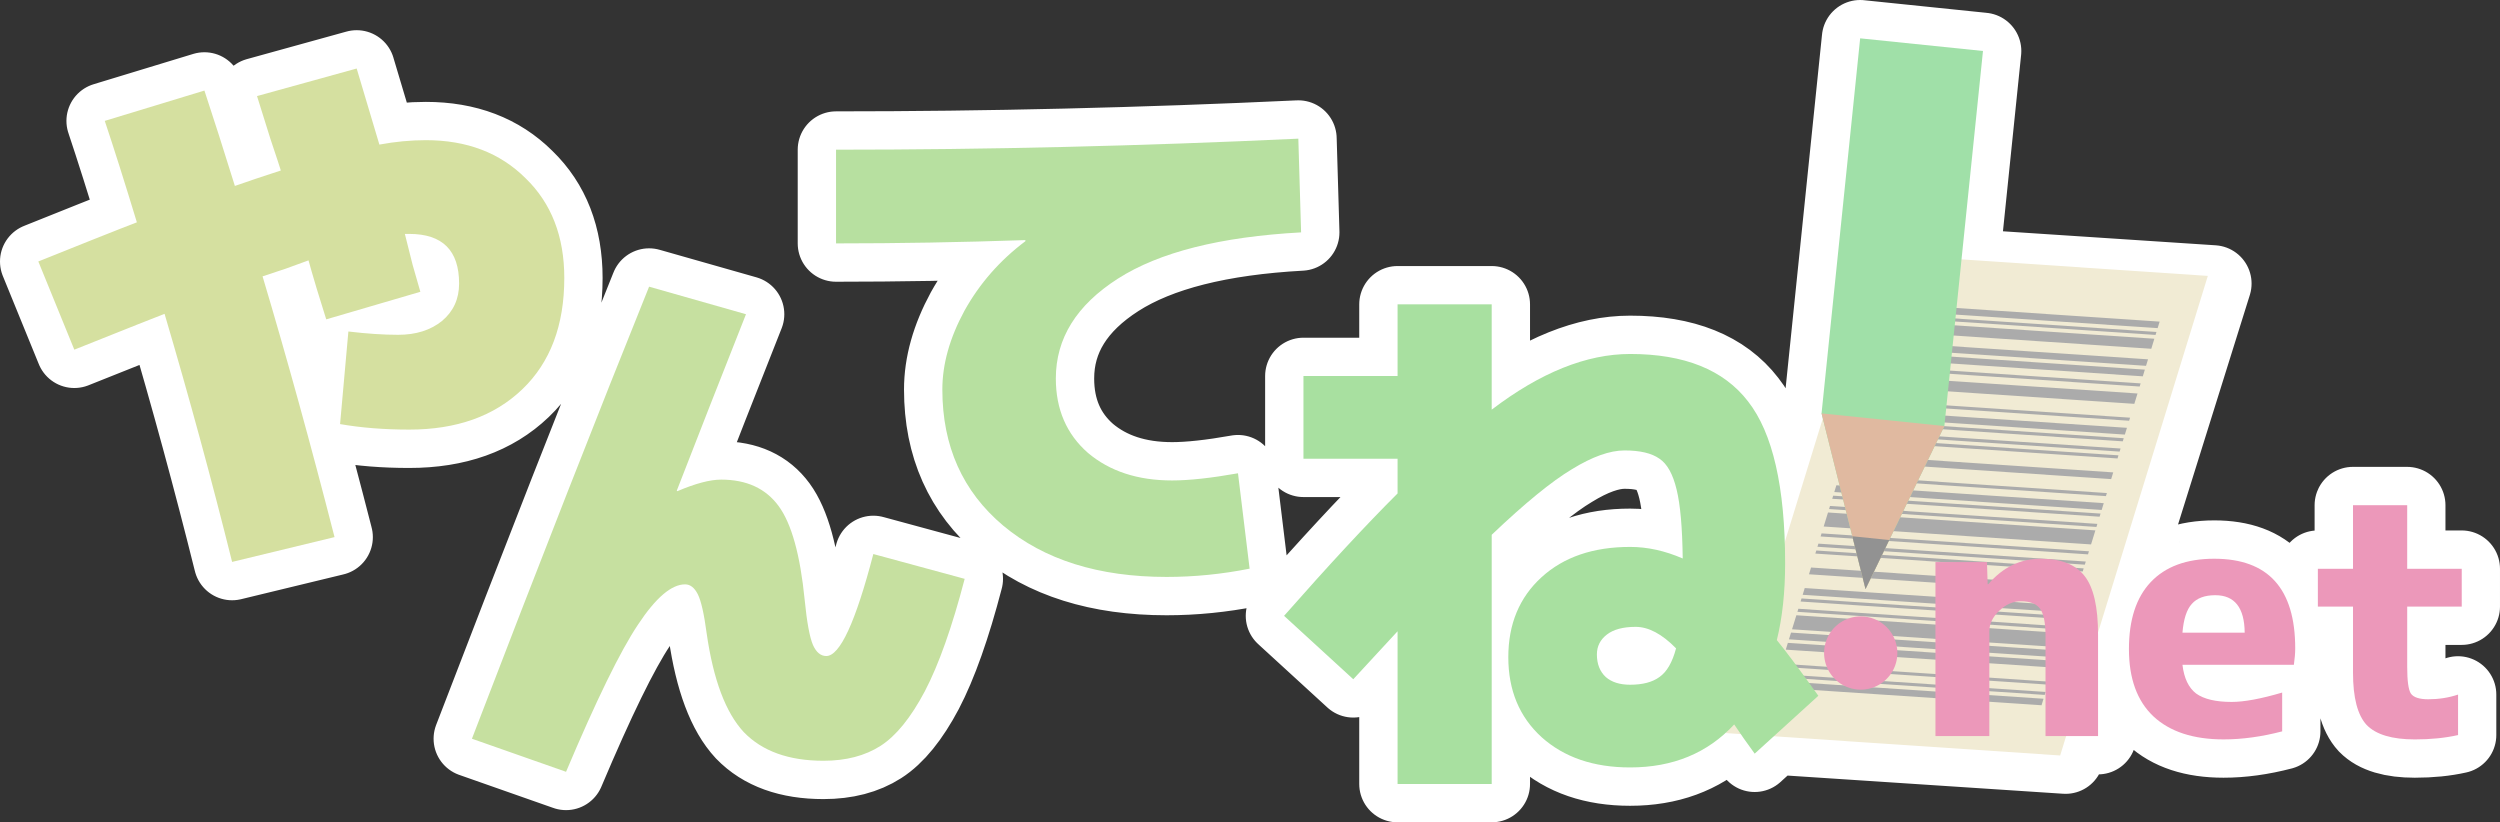 <?xml version="1.0" encoding="UTF-8" standalone="no"?>
<!-- Created with Inkscape (http://www.inkscape.org/) -->

<svg
   xmlns:dc="http://purl.org/dc/elements/1.1/"
   xmlns:cc="http://creativecommons.org/ns#"
   xmlns:rdf="http://www.w3.org/1999/02/22-rdf-syntax-ns#"
   xmlns:svg="http://www.w3.org/2000/svg"
   xmlns="http://www.w3.org/2000/svg"
   xmlns:sodipodi="http://sodipodi.sourceforge.net/DTD/sodipodi-0.dtd"
   xmlns:inkscape="http://www.inkscape.org/namespaces/inkscape"
   width="364.826"
   height="120"
   viewBox="0 0 364.825 120"
   id="svg2"
   version="1.1"
   inkscape:version="0.92.2 5c3e80d, 2017-08-06"
   sodipodi:docname="logo.svg">
  <rect x="0" y="0" width="364.825" height="120" fill="#333333" stroke="none"/>
  <defs
     id="defs4" />
  <sodipodi:namedview
     id="base"
     pagecolor="#42c2b7"
     bordercolor="#666666"
     borderopacity="1.0"
     inkscape:pageopacity="0"
     inkscape:pageshadow="2"
     inkscape:zoom="1.4142136"
     inkscape:cx="110.01688"
     inkscape:cy="20.879147"
     inkscape:document-units="px"
     inkscape:current-layer="layer1"
     showgrid="false"
     fit-margin-top="0"
     fit-margin-left="0"
     fit-margin-right="0"
     fit-margin-bottom="0"
     inkscape:window-width="1918"
     inkscape:window-height="1050"
     inkscape:window-x="0"
     inkscape:window-y="28"
     inkscape:window-maximized="0"
     units="px"
     showguides="false"
     inkscape:measure-start="398.674,224.146"
     inkscape:measure-end="0,0" />
  <g
     inkscape:groupmode="layer"
     id="layer3"
     inkscape:label="縁取り"
     transform="translate(-95.701,239.539)"
     style="display:inline">
    <path
       style="color:#000000;clip-rule:nonzero;display:inline;overflow:visible;visibility:visible;opacity:1;isolation:auto;mix-blend-mode:normal;color-interpolation:sRGB;color-interpolation-filters:linearRGB;solid-color:#000000;solid-opacity:1;fill:#ffffff;fill-opacity:1;fill-rule:nonzero;stroke:#ffffff;stroke-width:11.187;stroke-linecap:round;stroke-linejoin:round;stroke-miterlimit:4;stroke-dasharray:none;stroke-dashoffset:0;stroke-opacity:1;color-rendering:auto;image-rendering:auto;shape-rendering:auto;text-rendering:auto;enable-background:accumulate"
       d="m 367.155,-233.946 -5.636,54.733 0.287,1.149 -5.645,18.043 c -0.275,-9.728 -2.062,-16.715 -5.37,-20.943 -3.555,-4.612 -9.291,-6.919 -17.208,-6.919 -6.356,0 -13.089,2.708 -20.199,8.125 l 0,-15.365 -13.736,0 0,10.458 -13.734,0 0,12.067 13.734,0 0,5.068 c -4.524,4.505 -10.045,10.46 -16.562,17.861 l 10.099,9.25 c 1.185,-1.287 3.339,-3.619 6.463,-6.998 l 0,22.284 13.736,0 0,-36.363 c 4.848,-4.612 8.752,-7.804 11.715,-9.573 2.962,-1.824 5.521,-2.734 7.676,-2.734 2.262,-1e-5 3.958,0.402 5.089,1.206 1.131,0.751 1.966,2.252 2.505,4.504 0.539,2.199 0.836,5.552 0.89,10.057 -2.585,-1.126 -5.144,-1.69 -7.676,-1.69 -5.386,0 -9.696,1.475 -12.927,4.425 -3.232,2.95 -4.848,6.839 -4.848,11.666 0,4.827 1.616,8.715 4.848,11.665 3.286,2.95 7.595,4.425 12.927,4.425 5.64,0 10.311,-1.71 14.02,-5.119 l -0.033,0.106 2.162,0.142 c 0.161,0.237 0.219,0.316 0.414,0.607 0.7,0.965 1.238,1.716 1.615,2.252 l 2.795,-2.541 42.578,2.808 0.888,-2.837 3.842,0 0,-12.283 16.817,-53.751 -36.847,-2.428 3.245,-31.509 -17.923,-1.846 z m -219.405,4.407 -14.543,4.022 c 0.431,1.341 1.078,3.406 1.94,6.194 0.916,2.735 1.426,4.291 1.534,4.667 -2.801,0.912 -5.035,1.662 -6.705,2.252 -1.616,-5.202 -3.098,-9.841 -4.445,-13.917 l -14.543,4.425 c 1.347,4.022 2.909,8.956 4.687,14.802 -1.131,0.429 -3.312,1.288 -6.544,2.575 -3.232,1.287 -5.845,2.333 -7.838,3.137 l 5.252,12.871 c 7.918,-3.164 12.307,-4.907 13.169,-5.228 3.609,12.228 6.895,24.296 9.857,36.202 l 14.947,-3.621 c -3.447,-13.462 -6.949,-26.145 -10.504,-38.052 0.808,-0.268 1.939,-0.644 3.393,-1.127 1.508,-0.536 2.613,-0.938 3.313,-1.206 0.215,0.804 0.619,2.198 1.211,4.183 0.593,1.931 1.05,3.406 1.373,4.425 l 13.736,-4.022 -1.132,-3.942 c -0.485,-1.931 -0.862,-3.432 -1.132,-4.504 l 0.646,0 c 4.848,0 7.273,2.413 7.273,7.24 0,2.253 -0.835,4.076 -2.505,5.47 -1.67,1.341 -3.798,2.012 -6.383,2.012 -2.155,0 -4.578,-0.162 -7.271,-0.484 l -1.213,13.516 c 3.07,0.536 6.437,0.804 10.099,0.804 6.894,0 12.389,-1.956 16.483,-5.871 4.094,-3.915 6.14,-9.333 6.14,-16.252 0,-6.06 -1.884,-10.914 -5.654,-14.561 -3.717,-3.701 -8.565,-5.55 -14.544,-5.55 -2.208,0 -4.47,0.214 -6.786,0.643 -1.077,-3.647 -2.182,-7.347 -3.313,-11.101 z m 137.418,10.234 c -22.946,1.073 -45.433,1.609 -67.463,1.609 l 0,13.677 c 9.049,-1e-5 18.259,-0.16 27.631,-0.482 l 0,0.161 c -3.717,2.789 -6.678,6.168 -8.887,10.137 -2.155,3.969 -3.232,7.803 -3.232,11.504 1e-5,8.259 2.963,14.883 8.888,19.871 5.979,4.988 13.923,7.482 23.834,7.482 4.04,0 8.079,-0.404 12.119,-1.208 l -1.696,-13.917 c -3.932,0.697 -7.136,1.046 -9.614,1.046 -5.009,0 -9.103,-1.34 -12.281,-4.022 -3.124,-2.735 -4.687,-6.356 -4.687,-10.861 0,-5.846 3.016,-10.7 9.049,-14.561 6.033,-3.862 14.948,-6.114 26.744,-6.758 l -0.404,-13.677 z m -94.746,21.599 c -7.272,18.021 -15.89,40.01 -25.855,65.968 l 13.736,4.827 c 4.417,-10.458 7.918,-17.619 10.504,-21.48 2.585,-3.915 4.874,-5.873 6.867,-5.873 0.754,0 1.374,0.483 1.859,1.448 0.485,0.965 0.915,2.87 1.292,5.712 0.97,6.758 2.773,11.557 5.413,14.399 2.693,2.789 6.572,4.184 11.635,4.184 3.286,0 6.059,-0.724 8.322,-2.173 2.262,-1.448 4.416,-4.103 6.463,-7.964 2.047,-3.915 3.987,-9.387 5.818,-16.412 l -13.332,-3.619 c -2.585,9.922 -4.874,14.883 -6.867,14.883 -0.808,0 -1.455,-0.536 -1.94,-1.609 -0.485,-1.126 -0.888,-3.326 -1.211,-6.597 -0.646,-6.543 -1.912,-11.102 -3.797,-13.677 -1.885,-2.574 -4.686,-3.861 -8.403,-3.861 -1.616,0 -3.744,0.564 -6.383,1.69 l -0.081,-0.081 c 3.016,-7.777 6.383,-16.358 10.099,-25.744 l -14.138,-4.022 z m 248.643,31.89 0,9.277 -5.125,0 0,5.517 5.125,0 0,9.619 c 0,3.678 0.668,6.232 2.002,7.665 1.367,1.4 3.711,2.099 7.031,2.099 2.311,0 4.41,-0.211 6.297,-0.634 l 0,-5.909 c -1.367,0.456 -2.815,0.684 -4.345,0.684 -1.302,0 -2.149,-0.277 -2.539,-0.83 -0.358,-0.553 -0.537,-1.854 -0.537,-3.905 l 0,-8.788 7.958,0 0,-5.517 -7.958,0 0,-9.277 -7.91,0 z m -20.246,7.811 c -4.036,0 -7.129,1.14 -9.277,3.418 -2.116,2.246 -3.174,5.501 -3.174,9.765 0,4.296 1.189,7.568 3.565,9.814 2.409,2.246 5.827,3.368 10.254,3.368 2.702,0 5.549,-0.391 8.543,-1.172 l 0,-5.662 c -3.092,0.911 -5.55,1.367 -7.373,1.367 -2.311,0 -4.036,-0.408 -5.175,-1.222 -1.107,-0.846 -1.773,-2.245 -2.001,-4.198 l 16.258,0 c 0.13,-0.911 0.195,-1.709 0.195,-2.393 0,-8.723 -3.938,-13.085 -11.815,-13.085 z m 0.147,5.322 c 2.832,0 4.263,1.823 4.295,5.469 l -9.08,0 c 0.163,-1.986 0.619,-3.385 1.367,-4.198 0.749,-0.846 1.888,-1.27 3.418,-1.27 z m -84.577,4.621 c 1.885,0 3.851,1.047 5.898,3.139 -0.539,2.038 -1.347,3.432 -2.424,4.183 -1.023,0.751 -2.45,1.127 -4.281,1.127 -1.508,0 -2.693,-0.376 -3.555,-1.127 -0.862,-0.804 -1.292,-1.903 -1.292,-3.298 0,-1.18 0.484,-2.146 1.453,-2.897 0.97,-0.751 2.37,-1.127 4.201,-1.127 z"
       id="rect4382-5"
       inkscape:connector-curvature="0" />
  </g>
  <g
     inkscape:label="レイヤー 1"
     inkscape:groupmode="layer"
     id="layer1"
     transform="translate(-330.511,68.319)"
     style="display:inline">
    <path
       style="color:#000000;clip-rule:nonzero;display:inline;overflow:visible;visibility:visible;opacity:1;isolation:auto;mix-blend-mode:normal;color-interpolation:sRGB;color-interpolation-filters:linearRGB;solid-color:#000000;solid-opacity:1;fill:#f1ebd4;fill-opacity:1;fill-rule:nonzero;stroke:none;stroke-width:3.436;stroke-linecap:round;stroke-linejoin:round;stroke-miterlimit:4;stroke-dasharray:none;stroke-dashoffset:0;stroke-opacity:1;color-rendering:auto;image-rendering:auto;shape-rendering:auto;text-rendering:auto;enable-background:accumulate"
       d="M 652.7,-28.057 631.153,41.929 582.38,38.661 603.927,-31.325 Z"
       id="rect4382-6-7"
       inkscape:connector-curvature="0" />
    <path
       style="color:#000000;font-style:normal;font-variant:normal;font-weight:normal;font-stretch:normal;font-size:medium;line-height:normal;font-family:sans-serif;font-variant-ligatures:normal;font-variant-position:normal;font-variant-caps:normal;font-variant-numeric:normal;font-variant-alternates:normal;font-feature-settings:normal;text-indent:0;text-align:start;text-decoration:none;text-decoration-line:none;text-decoration-style:solid;text-decoration-color:#000000;letter-spacing:normal;word-spacing:normal;text-transform:none;writing-mode:lr-tb;direction:ltr;text-orientation:mixed;dominant-baseline:auto;baseline-shift:baseline;text-anchor:start;white-space:normal;shape-padding:0;clip-rule:nonzero;display:inline;overflow:visible;visibility:visible;opacity:1;isolation:auto;mix-blend-mode:normal;color-interpolation:sRGB;color-interpolation-filters:linearRGB;solid-color:#000000;solid-opacity:1;vector-effect:none;fill:#ababab;fill-opacity:1;fill-rule:nonzero;stroke:none;stroke-width:0.953;stroke-linecap:butt;stroke-linejoin:miter;stroke-miterlimit:10;stroke-dasharray:none;stroke-dashoffset:0;stroke-opacity:1;color-rendering:auto;image-rendering:auto;shape-rendering:auto;text-rendering:auto;enable-background:accumulate"
       d="m 628.433,34.601 0.293,-0.951 -39.018,-2.613 -0.293,0.951 z m 0.465,-1.51 0.134,-0.435 -39.018,-2.613 -0.134,0.435 z m 0.463,-1.503 0.134,-0.435 -39.018,-2.613 -0.134,0.435 z m 0.767,-2.491 0.304,-0.986 -39.018,-2.613 -0.304,0.986 z m 0.463,-1.503 0.304,-0.986 -39.018,-2.613 -0.304,0.986 z m 0.451,-1.466 0.631,-2.048 -39.018,-2.613 -0.631,2.048 z m 0.785,-2.549 0.138,-0.448 -39.018,-2.613 -0.138,0.448 z m 0.463,-1.503 0.138,-0.448 -39.018,-2.613 -0.138,0.448 z m 0.301,-0.978 0.304,-0.988 -39.018,-2.613 -0.304,0.988 z m 0.923,-2.997 0.304,-0.988 -39.018,-2.613 -0.304,0.988 z m 0.93,-3.021 0.138,-0.45 -39.018,-2.613 -0.139,0.45 z m 0.306,-0.994 0.141,-0.458 -39.018,-2.613 -0.141,0.458 z m 0.463,-1.503 0.138,-0.45 -39.018,-2.613 -0.139,0.45 z m 0.447,-1.452 0.631,-2.048 -39.018,-2.613 -0.631,2.048 z m 0.785,-2.549 0.138,-0.448 -39.018,-2.613 -0.138,0.448 z m 0.46,-1.495 0.141,-0.456 -39.018,-2.613 -0.14,0.456 z m 0.304,-0.986 0.304,-0.988 -39.018,-2.613 -0.304,0.988 z m 0.622,-2.019 0.138,-0.448 -39.018,-2.613 -0.138,0.448 z m 0.764,-2.483 0.301,-0.978 -39.018,-2.613 -0.301,0.978 z m 0.927,-3.011 0.141,-0.458 -39.018,-2.613 -0.141,0.458 z m 0.308,-1.002 0.138,-0.45 -39.018,-2.613 -0.139,0.45 z m 0.461,-1.497 0.141,-0.456 -39.018,-2.613 -0.14,0.456 z m 0.304,-0.986 0.304,-0.988 -39.018,-2.613 -0.304,0.988 z m 0.622,-2.019 0.138,-0.448 -39.018,-2.613 -0.138,0.448 z m 0.759,-2.467 0.465,-1.51 -39.018,-2.613 -0.465,1.51 z m 0.778,-2.526 0.141,-0.458 -39.018,-2.613 -0.141,0.458 z m 0.458,-1.489 0.301,-0.978 -39.018,-2.613 -0.301,0.978 z m 0.472,-1.532 0.292,-0.949 -39.018,-2.613 -0.292,0.949 z m 0.766,-2.489 0.451,-1.466 -39.018,-2.613 -0.451,1.466 z m 0.622,-2.019 0.134,-0.435 -39.018,-2.613 -0.134,0.435 z m 0.306,-0.994 0.293,-0.951 -39.018,-2.613 -0.293,0.951 z"
       id="path14"
       inkscape:connector-curvature="0" />
    <path
       style="font-style:normal;font-variant:normal;font-weight:900;font-stretch:normal;font-size:medium;line-height:125%;font-family:'M+ 1c';-inkscape-font-specification:'M+ 1c Heavy';letter-spacing:-2.4px;word-spacing:0px;fill:#d5e0a0;fill-opacity:1;stroke:none;stroke-width:0.799px;stroke-linecap:butt;stroke-linejoin:miter;stroke-opacity:1"
       inkscape:connector-curvature="0"
       id="path4180"
       d="m 380.138,-6.429 1.212,-13.515 q 4.04,0.483 7.271,0.483 3.878,0 6.383,-2.011 2.505,-2.092 2.505,-5.471 0,-7.24 -7.271,-7.24 h -0.646 q 0.404,1.609 1.131,4.505 0.808,2.816 1.131,3.942 l -13.735,4.022 q -0.485,-1.529 -1.374,-4.425 -0.889,-2.977 -1.212,-4.183 -1.05,0.402 -3.313,1.207 -2.181,0.724 -3.393,1.126 5.332,17.86 10.503,38.052 l -14.947,3.62 q -4.444,-17.86 -9.857,-36.202 -1.293,0.483 -13.17,5.229 l -5.252,-12.872 q 2.989,-1.207 7.837,-3.138 4.848,-1.931 6.544,-2.574 -2.666,-8.769 -4.686,-14.803 l 14.543,-4.425 q 2.02,6.114 4.444,13.918 2.505,-0.885 6.706,-2.253 -0.162,-0.563 -1.535,-4.666 -1.293,-4.183 -1.939,-6.195 l 14.543,-4.022 q 1.697,5.631 3.313,11.102 3.474,-0.644 6.787,-0.644 8.968,0 14.543,5.551 5.656,5.471 5.656,14.561 0,10.378 -6.14,16.251 -6.14,5.873 -16.482,5.873 -5.494,0 -10.099,-0.804 z" />
    <path
       style="font-style:normal;font-variant:normal;font-weight:900;font-stretch:normal;font-size:medium;line-height:125%;font-family:'M+ 1c';-inkscape-font-specification:'M+ 1c Heavy';letter-spacing:-2.4px;word-spacing:0px;fill:#c6e0a0;fill-opacity:1;stroke:none;stroke-width:0.799px;stroke-linecap:butt;stroke-linejoin:miter;stroke-opacity:1"
       inkscape:connector-curvature="0"
       id="path4182"
       d="m 435.736,1.671 q 5.575,0 8.403,3.862 2.828,3.862 3.797,13.676 0.485,4.907 1.212,6.597 0.727,1.609 1.939,1.609 2.989,0 6.868,-14.883 l 13.331,3.62 q -2.747,10.539 -5.817,16.412 -3.07,5.792 -6.464,7.964 -3.393,2.172 -8.322,2.172 -7.595,0 -11.634,-4.183 -3.959,-4.264 -5.413,-14.4 -0.566,-4.264 -1.293,-5.712 -0.727,-1.448 -1.858,-1.448 -2.989,0 -6.868,5.873 -3.878,5.792 -10.503,21.48 l -13.735,-4.827 q 14.947,-38.937 25.854,-65.968 l 14.139,4.022 q -5.575,14.078 -10.099,25.744 l 0.081,0.08 q 3.959,-1.689 6.383,-1.689 z" />
    <path
       style="font-style:normal;font-variant:normal;font-weight:900;font-stretch:normal;font-size:medium;line-height:125%;font-family:'M+ 1c';-inkscape-font-specification:'M+ 1c Heavy';letter-spacing:-2.4px;word-spacing:0px;fill:#b7e0a0;fill-opacity:1;stroke:none;stroke-width:0.799px;stroke-linecap:butt;stroke-linejoin:miter;stroke-opacity:1"
       inkscape:connector-curvature="0"
       id="path4184"
       d="m 480.146,-33.121 v -0.161 q -14.058,0.483 -27.632,0.483 v -13.676 q 33.045,0 67.463,-1.609 l 0.404,13.676 q -17.694,0.965 -26.743,6.758 -9.049,5.792 -9.049,14.561 0,6.758 4.686,10.861 4.767,4.022 12.281,4.022 3.717,0 9.615,-1.046 l 1.697,13.918 q -6.06,1.207 -12.119,1.207 -14.866,0 -23.834,-7.482 -8.887,-7.482 -8.887,-19.871 0,-5.551 3.232,-11.504 3.313,-5.953 8.887,-10.137 z" />
    <path
       style="font-style:normal;font-variant:normal;font-weight:900;font-stretch:normal;font-size:medium;line-height:125%;font-family:'M+ 1c';-inkscape-font-specification:'M+ 1c Heavy';letter-spacing:-2.4px;word-spacing:0px;fill:#a8e0a0;fill-opacity:1;stroke:none;stroke-width:0.799px;stroke-linecap:butt;stroke-linejoin:miter;stroke-opacity:1"
       inkscape:connector-curvature="0"
       id="path4186"
       d="m 568.393,-16.663 q 11.877,0 17.209,6.919 5.413,6.919 5.413,23.652 0,6.275 -1.212,11.182 1.858,2.253 6.06,8.125 l -9.291,8.447 q -0.566,-0.804 -1.616,-2.253 -0.97,-1.448 -1.374,-2.011 -5.817,6.275 -15.189,6.275 -7.999,0 -12.927,-4.425 -4.848,-4.425 -4.848,-11.665 0,-7.24 4.848,-11.665 4.848,-4.425 12.927,-4.425 3.797,0 7.676,1.689 -0.081,-6.758 -0.889,-10.056 -0.808,-3.379 -2.505,-4.505 -1.697,-1.207 -5.09,-1.207 -3.232,0 -7.675,2.735 -4.444,2.655 -11.715,9.573 V 46.087 H 534.459 V 23.803 q -4.686,5.068 -6.464,6.999 L 517.896,21.55 Q 527.672,10.449 534.459,3.691 V -1.377 H 520.724 V -13.445 h 13.735 v -10.458 h 13.735 v 15.366 q 10.665,-8.125 20.199,-8.125 z m 6.706,42.96 q -3.07,-3.138 -5.898,-3.138 -2.747,0 -4.201,1.126 -1.454,1.126 -1.454,2.896 0,2.092 1.293,3.298 1.293,1.126 3.555,1.126 2.747,0 4.282,-1.126 1.616,-1.126 2.424,-4.183 z" />
    <g
       id="g6471">
      <path
         style="color:#000000;font-style:normal;font-variant:normal;font-weight:900;font-stretch:normal;font-size:medium;line-height:125%;font-family:'M+ 1c';-inkscape-font-specification:'M+ 1c Heavy';letter-spacing:-2.4px;word-spacing:0px;clip-rule:nonzero;display:inline;overflow:visible;visibility:visible;opacity:1;isolation:auto;mix-blend-mode:normal;color-interpolation:sRGB;color-interpolation-filters:linearRGB;solid-color:#000000;solid-opacity:1;fill:#a0e0a8;fill-opacity:1;fill-rule:nonzero;stroke:none;stroke-width:7.991;stroke-linecap:round;stroke-linejoin:round;stroke-miterlimit:4;stroke-dasharray:none;stroke-dashoffset:0;stroke-opacity:1;color-rendering:auto;image-rendering:auto;shape-rendering:auto;text-rendering:auto;enable-background:accumulate"
         d="m 596.33,-7.993 6.417,25.637 11.506,-23.791 5.635,-54.732 -17.923,-1.845 z"
         id="path4194"
         inkscape:connector-curvature="0" />
      <path
         inkscape:connector-curvature="0"
         id="path4194-0"
         d="M 614.253,-6.147 602.747,17.644 596.33,-7.993 Z"
         inkscape:transform-center-x="2.5275903"
         style="color:#000000;font-style:normal;font-variant:normal;font-weight:900;font-stretch:normal;font-size:45px;line-height:125%;font-family:'M+ 1c';-inkscape-font-specification:'M+ 1c Heavy';letter-spacing:-2.4px;word-spacing:0px;clip-rule:nonzero;display:inline;overflow:visible;visibility:visible;opacity:1;isolation:auto;mix-blend-mode:normal;color-interpolation:sRGB;color-interpolation-filters:linearRGB;solid-color:#000000;solid-opacity:1;fill:#e0b9a0;fill-opacity:1;fill-rule:nonzero;stroke:none;stroke-width:7.991;stroke-linecap:round;stroke-linejoin:round;stroke-miterlimit:4;stroke-dasharray:none;stroke-dashoffset:0;stroke-opacity:1;color-rendering:auto;image-rendering:auto;shape-rendering:auto;text-rendering:auto;enable-background:accumulate" />
      <path
         inkscape:connector-curvature="0"
         id="path4194-0-4"
         d="m 606.206,10.49 -3.46,7.153 -1.929,-7.708 z"
         inkscape:transform-center-x="0.75998865"
         style="color:#000000;font-style:normal;font-variant:normal;font-weight:900;font-stretch:normal;font-size:45px;line-height:125%;font-family:'M+ 1c';-inkscape-font-specification:'M+ 1c Heavy';letter-spacing:-2.4px;word-spacing:0px;clip-rule:nonzero;display:inline;overflow:visible;visibility:visible;opacity:1;isolation:auto;mix-blend-mode:normal;color-interpolation:sRGB;color-interpolation-filters:linearRGB;solid-color:#000000;solid-opacity:1;fill:#929292;fill-opacity:1;fill-rule:nonzero;stroke:none;stroke-width:7.991;stroke-linecap:round;stroke-linejoin:round;stroke-miterlimit:4;stroke-dasharray:none;stroke-dashoffset:0;stroke-opacity:1;color-rendering:auto;image-rendering:auto;shape-rendering:auto;text-rendering:auto;enable-background:accumulate" />
    </g>
    <path
       style="color:#000000;clip-rule:nonzero;display:inline;overflow:visible;visibility:visible;opacity:1;isolation:auto;mix-blend-mode:normal;color-interpolation:sRGB;color-interpolation-filters:linearRGB;solid-color:#000000;solid-opacity:1;fill:#ec98ba;fill-opacity:1;fill-rule:nonzero;stroke:none;stroke-width:3.196;stroke-linecap:round;stroke-linejoin:round;stroke-miterlimit:4;stroke-dasharray:none;stroke-dashoffset:0;stroke-opacity:1;color-rendering:auto;image-rendering:auto;shape-rendering:auto;text-rendering:auto;enable-background:accumulate"
       d="m 607.391,26.978 a 5.344,5.344 0 0 1 -5.344,5.344 5.344,5.344 0 0 1 -5.344,-5.344 5.344,5.344 0 0 1 5.344,-5.344 5.344,5.344 0 0 1 5.344,5.344 z"
       id="path4945"
       inkscape:connector-curvature="0" />
    <g
       style="font-style:normal;font-variant:normal;font-weight:800;font-stretch:normal;font-size:41.237px;line-height:125%;font-family:'M+ 1c';-inkscape-font-specification:'M+ 1c Ultra-Bold';letter-spacing:0px;word-spacing:0px;fill:#ec98ba;fill-opacity:1;stroke:none;stroke-width:1px;stroke-linecap:butt;stroke-linejoin:miter;stroke-opacity:1"
       id="text4947"
       transform="matrix(1.184,0,0,1.184,47.455,-167.654)">
      <path
         style="stroke:none;stroke-opacity:1;fill:#ec98ba;fill-opacity:1"
         d="m 477.616,153.176 h 6.35 l 0.083,2.722 h 0.083 q 2.68,-3.134 6.474,-3.134 3.753,0 5.402,2.144 1.649,2.103 1.649,7.216 v 12.495 h -6.474 v -12.289 q 0,-2.474 -0.66,-3.381 -0.66,-0.948 -2.392,-0.948 -1.443,0 -2.68,1.196 -1.196,1.155 -1.196,2.515 v 12.907 h -6.639 v -21.443 z"
         id="path5570"
         inkscape:connector-curvature="0" />
      <path
         style="stroke:none;stroke-opacity:1;fill:#ec98ba;fill-opacity:1"
         d="m 508.06,161.877 h 7.67 q -0.041,-4.619 -3.629,-4.619 -1.938,0 -2.887,1.072 -0.948,1.031 -1.155,3.546 z m 0,3.959 q 0.289,2.474 1.691,3.546 1.443,1.031 4.371,1.031 2.309,0 6.227,-1.155 v 4.783 q -3.794,0.99 -7.216,0.99 -5.608,0 -8.66,-2.845 -3.01,-2.845 -3.01,-8.289 0,-5.402 2.68,-8.247 2.722,-2.887 7.835,-2.887 9.979,0 9.979,11.051 0,0.866 -0.165,2.021 z"
         id="path5572"
         inkscape:connector-curvature="0" />
      <path
         style="stroke:none;stroke-opacity:1;fill:#ec98ba;fill-opacity:1"
         d="m 535.759,154.001 h 6.722 v 4.66 h -6.722 v 7.423 q 0,2.598 0.454,3.299 0.495,0.701 2.144,0.701 1.938,0 3.67,-0.577 v 4.99 q -2.392,0.536 -5.32,0.536 -4.206,0 -5.938,-1.773 -1.691,-1.814 -1.691,-6.474 v -8.124 h -4.33 v -4.66 h 4.33 v -7.835 h 6.68 z"
         id="path5574"
         inkscape:connector-curvature="0" />
    </g>
  </g>
</svg>
